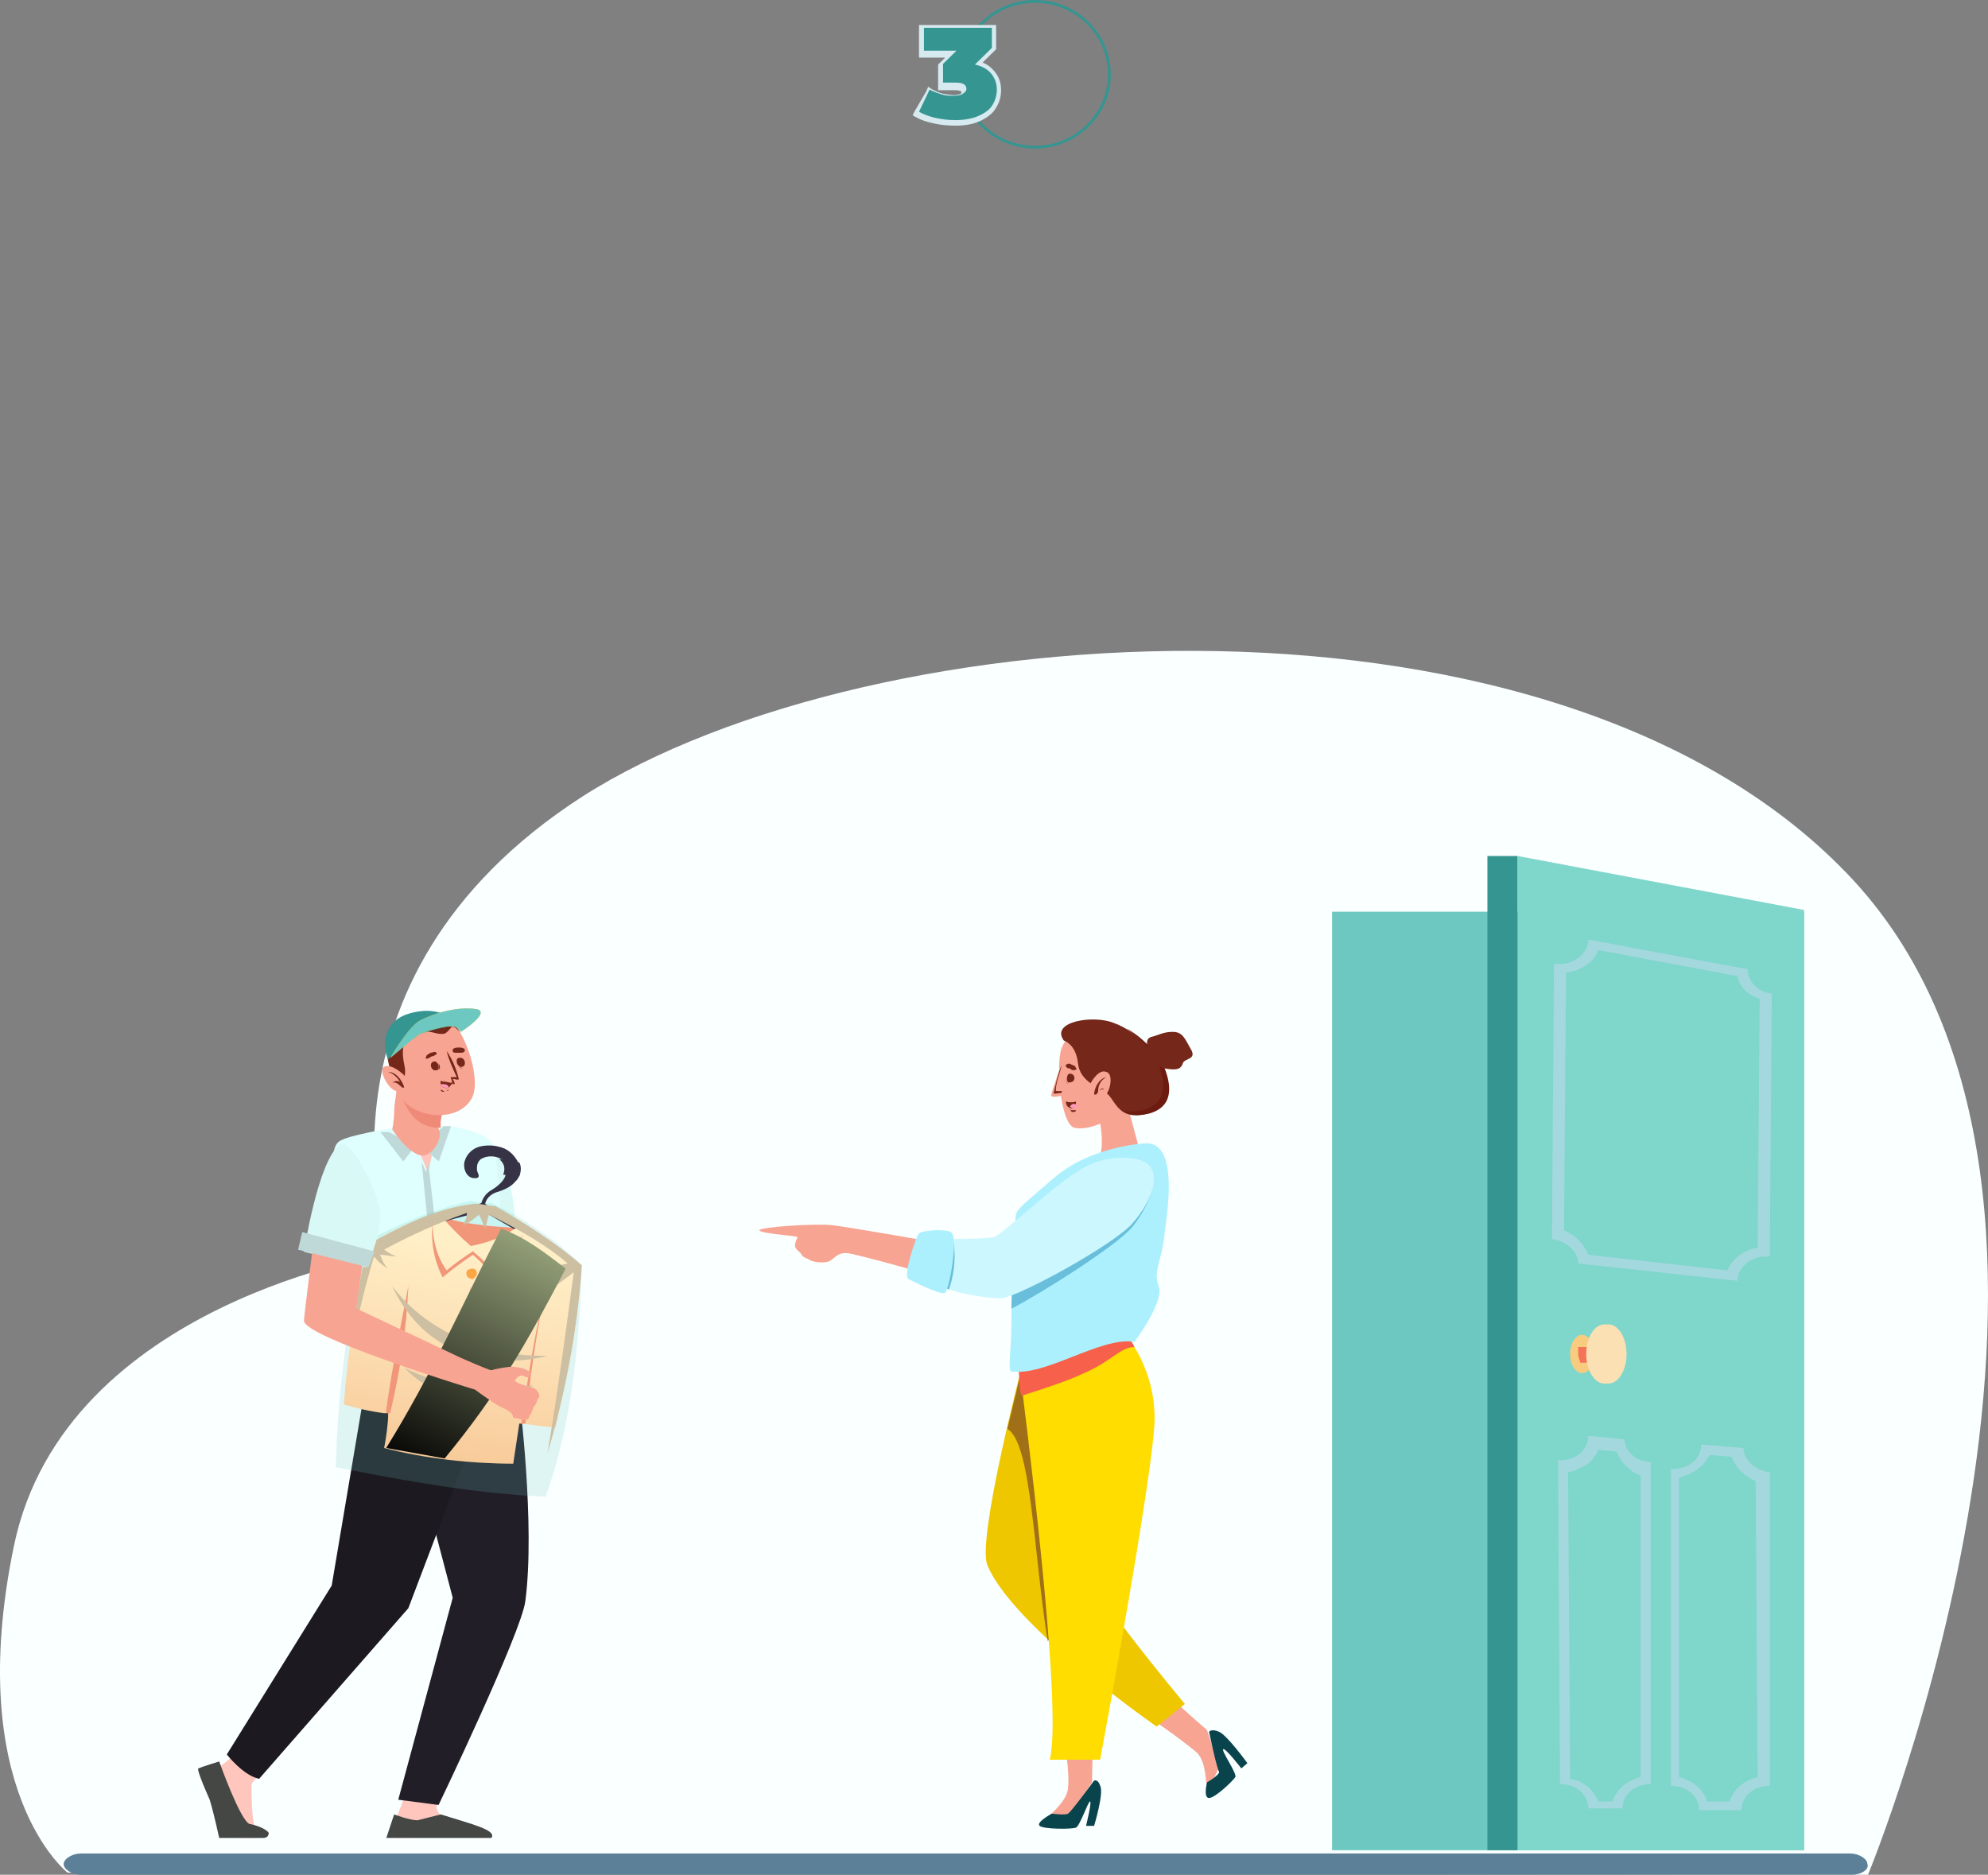 <svg width="281" height="265" viewBox="0 0 281 265" fill="none" xmlns="http://www.w3.org/2000/svg">
<rect x="0" y="0" width="281" height="265" fill="#808080" stroke="none"/>
<path d="M82.353 112.574C41.825 138.67 54.877 177.222 54.877 177.222C54.877 177.222 9.197 184.042 1.984 218.442C-5.228 253.138 9.54 264.703 9.54 264.703L264.041 265C264.041 265 303.538 169.511 261.98 124.436C220.765 79.954 123.224 86.478 82.353 112.574Z" fill="#FAFFFF"/>
<path d="M169.19 247.755C170.615 249.231 170.33 252.185 170.615 252.185C171.185 252.677 172.326 249.724 172.326 249.724L170.615 244.555C170.615 244.555 167.194 241.602 163.203 237.91C162.063 238.894 160.922 239.879 160.067 241.109C164.058 243.817 167.479 246.278 169.19 247.755Z" fill="#F8A492"/>
<path d="M170.9 244.801C170.9 244.801 171.185 244.309 172.326 244.801C173.466 245.293 176.317 249.231 176.317 249.231L175.462 249.97C175.462 249.97 173.181 247.016 172.896 247.262C172.611 247.508 174.891 250.708 174.606 251.2C174.321 251.693 171.755 254.154 170.9 254.154C170.045 254.154 170.615 251.939 170.615 251.939C170.615 251.939 172.326 250.954 172.326 250.462C172.041 250.216 170.9 244.801 170.9 244.801Z" fill="#09434C"/>
<path d="M150.943 252.923C150.658 254.892 148.092 256.615 148.092 257.107C148.092 257.845 151.228 256.615 151.228 256.615L154.364 251.938C154.364 251.938 154.364 247.754 154.649 242.832C152.939 242.832 151.513 242.832 149.803 243.078C150.658 246.77 151.228 250.708 150.943 252.923Z" fill="#F8A492"/>
<path d="M154.649 251.692C154.649 251.692 155.22 251.446 155.505 252.431C156.075 253.415 154.649 258.092 154.649 258.092H153.509C153.509 258.092 154.364 254.646 154.079 254.646C153.794 254.646 152.654 258.092 152.084 258.338C151.513 258.584 147.522 258.584 146.952 258.092C146.382 257.599 148.663 256.369 148.663 256.369C148.663 256.369 150.658 256.615 150.943 256.369C151.228 256.369 154.649 251.692 154.649 251.692Z" fill="#09434C"/>
<path d="M150.944 193.853L144.102 190.9L144.387 193.361C144.387 193.361 138.115 217.481 139.54 221.173C142.961 229.788 163.488 244.063 163.488 244.063L167.479 240.863C167.479 240.863 151.799 222.158 151.799 218.712C151.799 215.266 156.931 195.084 156.931 195.084L150.944 193.853Z" fill="#EFC700"/>
<path opacity="0.51" d="M151.799 218.958C151.799 215.512 156.93 195.33 156.93 195.33L150.943 194.099L144.101 191.146L144.386 193.607C144.386 193.607 143.531 197.299 142.391 201.976C145.812 203.944 146.097 219.696 148.093 232.003L154.364 224.127C152.654 221.665 151.799 219.943 151.799 218.958Z" fill="#531C2E"/>
<path d="M144.102 190.899C144.102 190.899 144.387 195.084 144.387 195.576C144.387 196.068 150.373 241.355 148.378 248.739H155.505C155.505 248.739 163.202 207.39 163.202 200.498C163.202 193.607 159.496 189.177 159.496 189.177L144.102 190.899Z" fill="#FFDD00"/>
<path d="M159.496 189.177L143.816 190.899C143.816 190.899 144.101 195.084 144.101 195.576C144.101 195.576 144.101 196.314 144.387 197.299C147.523 196.314 151.229 195.084 153.224 194.099C157.215 192.376 158.356 190.407 160.351 190.407C160.066 189.669 159.496 189.177 159.496 189.177Z" fill="#F7604B"/>
<path d="M154.65 155.211C154.65 155.211 156.361 160.38 155.506 163.334C154.65 166.779 151.8 170.717 151.8 170.717L161.207 163.087L158.642 153.489L154.65 155.211Z" fill="#F8A492"/>
<path d="M162.062 161.611C162.062 161.611 154.365 161.857 148.948 166.534C143.532 171.21 143.532 170.964 143.532 172.687C143.532 174.41 142.962 182.286 142.962 186.716C142.962 191.146 142.391 193.853 142.962 193.853C147.808 194.592 155.505 188.931 160.352 189.669C160.352 189.669 164.628 184.008 163.773 181.793C162.918 179.578 164.343 178.101 164.628 174.163C165.198 170.225 166.339 161.611 162.062 161.611Z" fill="#ACF0FD"/>
<path d="M160.067 173.425C162.632 170.225 164.913 164.81 160.637 164.072C160.637 164.072 158.071 170.717 153.795 173.671C151.514 175.148 146.953 176.624 143.247 177.609C143.247 179.824 142.961 182.531 142.961 184.993C147.238 182.777 157.786 176.132 160.067 173.425Z" fill="#69BFDB"/>
<path d="M160.637 163.826C160.637 163.826 156.361 162.841 152.369 165.549C148.378 168.01 141.251 174.902 140.396 174.902C138.685 175.148 133.554 175.148 133.554 175.148C133.554 175.148 132.128 175.886 131.843 180.316C131.843 182.531 139.255 183.516 141.536 183.516C144.102 183.27 157.501 175.886 160.067 172.933C162.918 169.733 164.913 164.81 160.637 163.826Z" fill="#CCF7FF"/>
<path d="M134.124 175.148C134.409 175.148 134.409 175.148 134.694 175.148C135.264 177.855 134.694 180.809 134.124 182.285C133.553 182.039 133.268 181.793 132.698 181.547C132.413 180.07 132.698 178.347 132.698 178.347L134.124 175.148Z" fill="#69BFDB"/>
<path d="M152.37 145.367C152.37 145.367 150.944 146.105 150.089 148.074C149.234 150.043 149.804 158.657 151.8 159.396C153.795 159.888 157.216 158.657 161.208 154.719C165.484 150.289 159.212 142.413 152.37 145.367Z" fill="#F8A492"/>
<path d="M150.374 147.09C150.374 147.09 152.084 147.582 152.369 150.289C152.654 152.997 155.505 153.735 156.645 154.719C157.786 155.95 158.356 158.411 162.062 157.427C165.768 156.442 165.198 153.243 164.343 151.028C163.487 148.812 160.352 145.613 157.501 144.628C154.65 143.398 148.378 144.382 150.374 147.09Z" fill="#75271A"/>
<path d="M159.212 145.367C161.207 146.844 163.203 148.813 163.773 150.536C164.628 152.751 165.198 155.951 161.492 156.935C160.067 157.181 159.212 157.181 158.641 156.935C159.497 157.427 160.352 157.92 162.347 157.427C166.054 156.443 165.483 153.243 164.628 151.028C163.773 149.059 161.492 146.598 159.212 145.367Z" fill="#6D1B11"/>
<path d="M162.633 148.813C162.633 148.813 163.203 150.782 164.628 151.028C166.054 151.274 166.909 151.274 167.194 150.289C167.479 149.551 169.19 149.797 168.334 148.32C167.479 146.844 167.194 145.859 165.768 145.859C164.343 145.859 163.773 146.351 162.633 146.597C161.492 147.09 162.633 148.813 162.633 148.813Z" fill="#75271A"/>
<path d="M133.839 175.886C133.839 175.886 119.869 173.425 117.589 173.179C115.308 172.932 107.326 173.425 107.326 173.917C107.611 174.409 112.742 174.655 112.742 174.901C112.742 174.901 112.172 175.886 112.457 176.378C112.742 176.87 113.027 176.87 113.312 177.363C113.598 177.855 114.168 177.855 114.453 178.101C114.738 178.347 116.163 178.593 117.019 178.347C117.874 178.101 118.159 177.117 119.584 177.117C120.725 177.117 132.698 180.562 132.698 180.562L133.839 175.886Z" fill="#F8A492"/>
<path d="M128.422 180.808C128.422 180.808 132.698 183.024 133.554 182.777C134.124 182.531 135.549 174.901 134.409 174.163C133.554 173.671 130.132 173.917 129.847 174.409C129.562 174.655 127.567 180.316 128.422 180.808Z" fill="#ACF0FD"/>
<path d="M150.167 150.042C150.167 150.042 148.568 154.435 148.568 154.923C148.887 155.167 149.847 154.923 149.847 154.923C149.847 154.923 151.126 154.679 151.126 154.923C151.126 155.167 152.086 154.679 152.086 154.679L152.725 154.435L150.167 150.042Z" fill="#F8A492"/>
<path d="M150.657 152.258C150.657 152.258 150.942 152.258 150.657 152.258C150.657 152.75 150.657 153.242 151.227 153.242C150.657 153.242 150.657 152.504 150.657 152.258Z" fill="#75271A"/>
<path d="M151.226 151.766C152.081 151.766 152.081 152.996 151.226 152.996C150.656 153.242 150.656 151.766 151.226 151.766Z" fill="#75271A"/>
<path d="M151.797 151.273C151.512 151.273 151.512 151.273 151.227 151.027C150.942 151.027 150.942 151.027 150.657 150.781V150.535C150.942 150.289 151.227 150.289 151.512 150.535C151.797 150.535 152.082 150.781 152.082 151.027C152.367 151.027 152.082 151.273 151.797 151.273Z" fill="#75271A"/>
<path d="M152.083 156.934C151.798 156.934 151.798 156.934 151.513 156.934C151.228 156.934 151.228 156.688 151.228 156.688C151.228 156.934 151.513 157.18 151.513 157.18C151.798 157.18 152.083 157.18 152.083 156.934Z" fill="#75271A"/>
<path d="M150.088 154.473C149.802 154.473 148.662 154.719 148.947 154.473C149.232 153.242 149.517 151.765 150.088 150.535C149.802 151.765 149.232 152.996 149.232 154.227C149.517 154.227 149.802 154.227 150.088 154.227" fill="#75271A"/>
<path d="M150.657 155.704C150.657 155.704 150.657 156.196 150.942 156.442C150.942 156.442 151.227 156.688 151.512 156.688C151.797 156.688 152.082 156.442 152.082 156.196C152.082 155.95 152.082 155.704 152.082 155.704C152.082 155.704 151.512 155.95 150.657 155.704Z" fill="#75271A"/>
<path d="M151.228 156.442C151.228 156.442 151.513 156.688 151.798 156.688C152.083 156.688 152.368 156.442 152.368 156.196C151.798 155.949 151.513 155.949 151.228 156.442Z" fill="#FF98B9"/>
<path d="M36.938 250.671C36.938 250.671 35.547 251.864 35.547 252.342C35.547 252.819 35.547 257.832 36.103 258.309C36.66 258.787 38.608 259.025 37.773 259.503C37.217 259.98 34.155 259.741 31.929 259.741C31.373 259.741 30.538 255.206 30.259 254.729C29.981 253.774 28.59 251.625 28.868 251.148C29.146 250.909 30.259 250.193 31.373 249.477C32.486 248.761 33.599 247.329 33.599 247.329L36.938 250.671Z" fill="#FFC6BD"/>
<path d="M57.435 253.404L56.01 256.982C56.01 257.493 55.44 258.77 55.44 259.281C55.44 261.07 64.847 257.748 62.567 256.726C62.282 256.726 61.712 255.96 61.712 255.449C61.712 254.427 62.567 253.149 62.567 253.149L57.435 253.404Z" fill="#FFC6BD"/>
<path d="M69.978 189.915L73.399 197.545C73.399 197.545 75.68 215.512 74.254 226.341C73.684 230.772 61.996 255.138 61.996 255.138L56.294 254.4L63.991 225.849L61.14 215.02L57.149 193.361L69.978 189.915Z" fill="#211E27"/>
<path d="M54.013 190.407L51.162 198.775L46.886 224.126L32.062 248C32.062 248 34.342 250.954 36.623 251.446L57.719 227.326L69.123 197.298L68.838 190.653L54.013 190.407Z" fill="#1C1921"/>
<path d="M77.059 187.233C75.643 184.248 73.379 179.024 73.096 178.776L70.831 166.587L63.755 165.841C63.755 165.841 66.585 179.024 66.868 179.522C67.151 180.019 73.379 190.964 75.926 194.944C75.926 192.456 76.493 189.72 77.059 187.233Z" fill="#F8A492"/>
<path d="M72.896 175.101L64.863 175.819C64.863 175.819 64.586 170.074 64.586 167.441C64.586 164.09 65.14 160.021 65.694 160.021C67.079 160.26 68.464 160.739 69.572 161.936C73.173 166.244 72.896 175.101 72.896 175.101Z" fill="#D9F9F7"/>
<path d="M30.985 248.991C30.985 248.991 33.944 257.344 35.288 257.836C35.557 257.836 37.44 258.327 37.978 259.064C37.978 259.555 37.709 259.801 37.171 259.801H30.985C30.985 259.801 30.178 256.116 29.64 254.396C29.64 254.396 27.757 250.22 28.026 249.974C28.564 249.728 30.985 248.991 30.985 248.991Z" fill="#454745"/>
<path d="M54.608 259.801L55.708 256.475C55.708 256.475 57.908 257.306 59.008 257.306C60.107 257.029 62.307 256.475 62.307 256.475C66.707 257.861 70.281 258.692 69.456 259.801H54.608Z" fill="#454745"/>
<path d="M55.1 159.506C55.1 159.506 49.278 160.497 48.113 161.24C46.657 161.983 47.239 164.954 47.239 164.954C47.239 164.954 52.48 186.252 52.189 189.719C51.898 193.434 51.024 198.882 51.024 198.882C51.024 198.882 67.619 199.873 73.733 197.644C73.733 197.644 71.695 189.224 71.695 186.995C71.695 184.766 70.53 162.973 69.657 161.735C68.783 160.497 67.328 160.001 64.125 159.259C61.505 159.011 55.1 159.506 55.1 159.506Z" fill="#DEFFFE"/>
<path d="M54.95 160.021L58.766 161.892L57.005 164.178L53.777 160.021H54.95Z" fill="#BFD8D8"/>
<path d="M58.766 161.601L60.547 165.841L61.26 162.099L60.547 161.85L58.766 158.358V161.601Z" fill="#FFC6BD"/>
<path d="M59.597 164.178L63.027 199.101H64.586L60.532 164.429L60.221 165.686L59.597 164.178Z" fill="#BFD8D8"/>
<path d="M62.715 159.189L59.597 161.961L62.022 164.178L63.754 159.189H62.715Z" fill="#BFD8D8"/>
<path d="M67.912 170.83H63.755V171.662H67.912V170.83Z" fill="white"/>
<path d="M74.564 173.325L71.238 173.602V175.819L74.564 175.542V173.325Z" fill="#BFD8D8"/>
<path d="M60.001 163.334C58.576 163.58 56.58 161.365 55.44 159.642C55.44 159.642 55.725 158.411 55.725 156.935C55.725 155.95 56.01 154.966 56.01 154.227C56.01 153.981 62.852 155.704 62.852 155.704C62.852 155.704 61.997 157.673 61.997 159.15C61.997 159.396 61.997 159.396 61.997 159.642C62.567 160.38 61.712 162.842 60.001 163.334Z" fill="#F8A492"/>
<path d="M62.281 159.395C62.281 159.395 62.281 159.642 62.281 159.395C61.996 159.395 61.711 159.395 61.711 159.395C57.72 159.149 56.865 154.965 56.58 153.981C57.72 154.227 63.136 155.457 63.136 155.457C63.136 155.457 62.281 157.426 62.281 158.903C62.281 159.149 62.281 159.395 62.281 159.395Z" fill="#EF8978"/>
<path d="M54.868 147.335C54.298 149.304 56.008 155.211 58.004 156.442C60.57 158.165 64.846 158.165 66.556 155.457C68.267 152.996 65.701 145.612 63.706 144.382C60.855 142.659 55.723 144.382 54.868 147.335Z" fill="#F8A492"/>
<path d="M61.995 150.289C61.995 150.289 61.995 150.535 61.995 150.289C61.995 150.781 62.28 151.274 61.71 151.274C62.28 151.274 62.28 150.781 61.995 150.289Z" fill="#75271A"/>
<path d="M61.424 150.042C60.569 150.042 60.854 151.519 61.709 151.273C62.28 151.273 61.995 150.042 61.424 150.042Z" fill="#75271A"/>
<path d="M64.56 150.042C64.56 150.535 64.845 150.781 65.415 151.027C64.845 151.027 64.56 150.289 64.56 150.042Z" fill="#75271A"/>
<path d="M64.846 149.55C65.701 149.304 65.986 150.535 65.416 150.781C64.561 151.027 64.276 149.55 64.846 149.55Z" fill="#75271A"/>
<path d="M60.569 149.55C60.854 149.55 60.854 149.304 61.139 149.304C61.424 149.304 61.424 149.058 61.709 149.058V148.812C61.424 148.566 61.139 148.812 60.854 148.812C60.569 149.058 60.284 149.058 60.284 149.304C59.999 149.55 60.284 149.797 60.569 149.55Z" fill="#75271A"/>
<path d="M65.13 148.812C64.845 148.812 64.845 148.812 64.56 148.812C64.275 148.812 63.99 148.812 63.99 148.566V148.32C64.275 148.074 64.56 148.073 64.845 148.073C65.13 148.073 65.415 148.074 65.7 148.32C65.7 148.566 65.7 148.812 65.13 148.812Z" fill="#75271A"/>
<path d="M62.279 153.98C62.279 153.98 62.564 154.226 62.849 154.226C63.135 154.226 63.135 154.226 63.42 153.98C63.42 154.226 63.135 154.226 62.849 154.226C62.564 154.472 62.279 154.226 62.279 153.98Z" fill="#75271A"/>
<path d="M62.565 152.75C62.849 152.996 63.42 153.242 63.705 153.242C63.99 153.242 63.99 153.242 64.275 153.242C64.275 152.996 63.99 152.504 63.99 152.504C64.275 152.504 64.845 152.75 64.845 152.504C64.56 151.273 63.99 149.796 63.135 148.566C63.42 149.796 63.99 151.027 64.56 152.258C64.275 152.258 63.99 152.258 63.705 152.258L63.99 153.242C63.705 152.996 63.135 152.996 62.565 152.75Z" fill="#75271A"/>
<path d="M63.99 152.996C63.99 152.996 63.705 153.488 63.42 153.734C63.135 153.734 63.135 153.98 62.85 153.734C62.565 153.734 62.279 153.488 62.279 153.242C62.279 152.996 62.279 152.75 62.279 152.75C62.279 152.75 63.135 153.242 63.99 152.996Z" fill="#75271A"/>
<path d="M63.42 153.734C63.135 153.734 63.135 153.98 62.849 153.734C62.564 153.734 62.279 153.488 62.279 153.242C62.849 153.242 63.42 153.242 63.42 153.734Z" fill="#FF98B9"/>
<path d="M65.131 146.104C64.846 145.612 64.276 145.12 63.991 145.12C63.706 145.12 63.42 145.858 62.85 146.104C61.71 146.35 61.14 145.612 59.429 145.858C57.149 146.104 56.578 147.827 57.149 150.535C57.719 152.996 56.008 153.488 56.008 153.488C56.008 153.488 53.728 148.566 55.153 146.597C56.578 144.628 60.285 143.151 63.42 144.381C64.276 144.381 65.131 146.104 65.131 146.104Z" fill="#75271A"/>
<path d="M57.149 152.012C57.149 152.012 55.438 150.289 54.298 150.781C53.443 151.274 54.868 153.981 56.008 154.227C57.149 154.473 57.719 153.489 57.719 153.489L57.149 152.012Z" fill="#F8A492"/>
<path d="M54.868 151.52C55.723 151.766 56.293 152.504 56.578 152.996C56.293 152.75 56.008 152.75 55.438 152.996C55.723 152.996 56.008 152.996 56.293 153.242C56.578 153.489 56.578 153.489 56.864 153.735H57.149C56.864 152.75 56.008 151.52 54.868 151.52Z" fill="#75271A"/>
<path d="M64.847 144.874C64.277 144.874 60.571 145.612 58.86 146.351C57.435 147.089 54.869 149.55 54.869 149.797C54.869 150.043 52.874 145.12 57.435 143.397C62.566 141.674 64.847 144.874 64.847 144.874Z" fill="#359591"/>
<path d="M55.154 149.55C55.154 149.55 57.435 145.612 59.146 144.382C60.856 143.397 64.562 142.166 67.413 142.659C69.409 143.151 65.132 145.858 65.132 145.858C65.132 145.858 64.847 145.366 64.277 145.12C62.852 144.874 60.856 145.612 59.431 146.104C58.005 147.089 55.154 149.55 55.154 149.55Z" fill="#FFC727"/>
<path d="M55.154 149.55C55.154 149.55 57.435 145.612 59.146 144.382C60.856 143.397 64.562 142.166 67.413 142.659C69.409 143.151 65.132 145.858 65.132 145.858C65.132 145.858 64.847 145.366 64.277 145.12C62.852 144.874 60.856 145.612 59.431 146.104C58.005 147.089 55.154 149.55 55.154 149.55Z" fill="#6CC8C1"/>
<path d="M154.079 153.242C154.079 153.242 155.22 151.027 156.36 151.519C157.5 151.765 156.93 154.719 155.79 155.211C154.65 155.703 154.079 154.965 154.079 154.965V153.242Z" fill="#F8A492"/>
<path d="M156.361 152.258C155.506 152.75 155.221 153.488 155.221 154.227C155.506 153.98 155.791 153.734 156.076 153.98C155.791 153.98 155.506 153.98 155.221 154.227C155.221 154.473 154.935 154.719 154.935 154.719H154.65C154.65 153.98 155.221 152.504 156.361 152.258Z" fill="#75271A"/>
<path d="M254.999 128.876H188.289V261.537H254.999V128.876Z" fill="#6CC8C1"/>
<path d="M214.517 121H210.241V261.537H214.517V121Z" fill="#359591"/>
<path d="M214.518 121C214.518 121.246 214.518 261.537 214.518 261.537H255V128.63L214.518 121Z" fill="#7FD6CB"/>
<path opacity="0.57" d="M247.018 136.998L224.496 132.814C224.496 134.783 222.501 136.26 220.505 136.26C220.22 136.26 219.935 136.26 219.65 136.26L219.365 175.148C221.36 175.394 223.071 176.871 223.071 178.593L245.593 181.055C245.593 179.086 247.588 177.609 249.584 177.609C249.869 177.609 249.869 177.609 250.154 177.609L250.439 140.444C248.443 140.198 247.018 138.721 247.018 136.998ZM248.443 176.378C246.448 176.624 244.737 178.101 244.167 179.578L224.496 177.363C223.926 175.886 222.786 174.655 221.075 173.917L221.36 137.491C223.356 137.244 225.352 136.014 225.922 134.291L245.593 137.983C245.878 139.46 247.018 140.69 248.729 141.182L248.443 176.378Z" fill="#BED9EC"/>
<path opacity="0.57" d="M246.448 204.683L240.461 204.19C240.461 206.159 238.75 207.636 236.47 207.636H236.185V252.431C238.465 252.431 240.176 253.908 240.176 255.877H246.163C246.163 253.908 247.873 252.431 250.154 252.431V208.128C248.158 207.882 246.448 206.406 246.448 204.683ZM248.443 251.2C246.448 251.692 245.022 252.923 244.452 254.646H241.316C240.746 252.923 239.321 251.692 237.325 251.2V208.867C239.321 208.375 241.031 207.144 241.601 205.667L244.737 205.913C245.307 207.39 246.448 208.621 248.158 209.359L248.443 251.2Z" fill="#BED9EC"/>
<path opacity="0.57" d="M229.628 203.452L224.496 202.96C224.496 204.929 222.785 206.406 220.505 206.406H220.22L220.505 252.185C222.785 252.185 224.496 253.662 224.496 255.631H229.342C229.342 253.662 231.053 252.185 233.334 252.185V206.652C231.338 206.652 229.628 205.175 229.628 203.452ZM231.908 251.2C229.913 251.693 228.487 252.923 227.917 254.646H225.921C225.351 253.169 223.926 251.693 221.93 251.447L221.645 208.129C222.785 207.882 223.641 207.39 224.496 206.898C225.066 206.406 225.636 205.667 225.921 204.929L228.487 205.175C229.057 206.652 230.198 207.882 231.908 208.621V251.2Z" fill="#BED9EC"/>
<path d="M223.639 194.099C224.584 194.099 225.35 192.887 225.35 191.392C225.35 189.897 224.584 188.685 223.639 188.685C222.695 188.685 221.929 189.897 221.929 191.392C221.929 192.887 222.695 194.099 223.639 194.099Z" fill="#F7CC7F"/>
<path d="M226.775 190.407V192.623H223.354C223.354 192.376 223.069 191.884 223.069 191.392C223.069 191.146 223.069 190.654 223.069 190.407H226.775Z" fill="#F47458"/>
<path d="M226.775 195.576C228.192 195.576 229.341 193.702 229.341 191.392C229.341 189.081 228.192 187.208 226.775 187.208C225.358 187.208 224.209 189.081 224.209 191.392C224.209 193.702 225.358 195.576 226.775 195.576Z" fill="#FAE0B2"/>
<path d="M227.345 195.576C228.762 195.576 229.911 193.702 229.911 191.392C229.911 189.081 228.762 187.208 227.345 187.208C225.928 187.208 224.779 189.081 224.779 191.392C224.779 193.702 225.928 195.576 227.345 195.576Z" fill="#FAE0B2"/>
<path opacity="0.19" d="M77.107 211.574C66.844 211.082 57.436 209.359 47.458 207.39C47.743 196.56 49.168 186.223 51.449 175.64C56.01 173.179 61.142 170.964 66.558 169.733C67.699 169.979 68.269 170.225 69.409 169.979C74.256 172.44 78.532 175.148 82.238 178.84C81.953 189.423 80.813 201.483 77.107 211.574Z" fill="#6CC8C1"/>
<path d="M67.699 177.117C69.98 176.624 71.975 175.394 73.401 173.671C71.69 173.425 69.98 173.425 68.269 173.179C66.274 172.933 63.993 172.686 61.997 171.702C63.138 174.163 65.133 176.132 67.699 177.117Z" fill="#F19679"/>
<path d="M68.554 170.471C68.554 169.487 69.409 168.748 70.264 168.502C71.12 168.256 72.26 167.764 72.83 167.025C73.686 166.287 73.686 165.056 73.115 164.072C72.545 163.087 71.69 162.349 70.55 162.103C69.694 161.857 68.554 161.857 67.699 162.103C66.844 162.349 65.988 163.087 65.703 164.072C65.418 164.81 65.703 166.287 66.844 166.533C67.129 166.533 67.129 166.533 67.414 166.533C67.984 166.287 67.414 165.795 67.414 165.302C67.414 164.81 67.414 164.318 67.984 163.826C68.839 163.333 69.98 163.333 70.835 163.826C71.69 164.318 71.69 165.302 71.405 166.287C71.12 167.025 70.264 167.764 69.409 168.256C68.554 168.748 67.984 169.733 67.984 170.471C67.984 170.471 68.269 170.471 68.554 170.471Z" fill="#363347"/>
<path d="M61.427 172.44L68.269 169.979L74.256 173.916L73.401 174.163L68.269 171.209L61.712 172.932L61.427 172.44Z" fill="#363347"/>
<path d="M78.532 201.729C77.106 201.729 75.681 201.483 73.97 201.237C73.685 201.237 73.685 201.237 73.4 201.237C73.115 203.206 72.83 204.929 72.545 206.898C66.558 206.898 60.001 206.159 54.299 204.683C54.584 203.206 54.87 201.237 54.87 199.76C54.584 199.76 54.584 199.76 54.299 199.76C52.304 199.514 50.308 199.022 48.598 198.53C49.168 190.9 50.308 183.516 52.304 175.886C55.155 173.917 58.576 172.44 61.997 171.456C63.422 173.179 64.847 174.655 66.558 176.132C69.124 175.64 71.69 174.655 73.4 173.179C76.536 174.655 78.817 176.378 81.097 178.593C81.097 186.469 80.242 194.345 78.532 201.729Z" fill="url(#paint0_linear)"/>
<path d="M61.142 172.933C61.142 175.148 61.712 177.609 63.138 179.578C64.278 178.593 65.703 177.609 66.844 176.871C67.984 177.855 69.124 178.84 69.98 180.07C71.69 178.347 72.83 176.378 73.971 174.409C73.115 176.624 71.69 178.84 69.98 180.809C69.124 179.578 67.984 178.347 66.844 177.363C65.418 178.347 63.993 179.332 62.567 180.562C61.427 178.347 60.857 175.64 61.142 172.933ZM57.721 181.793C56.581 187.7 55.44 193.361 54.585 199.268C54.585 199.268 54.585 199.514 54.585 199.76C54.87 199.76 54.87 199.76 55.155 199.76C56.581 193.607 57.436 188.192 57.721 181.793ZM74.256 201.237C74.826 195.33 75.681 189.423 76.822 183.516C75.396 189.423 74.541 195.33 73.686 201.237C73.971 201.237 73.971 201.237 74.256 201.237ZM66.559 181.793C64.848 189.669 63.708 197.791 62.852 205.913C64.563 198.037 65.988 189.915 66.559 181.793Z" fill="#F19679"/>
<path d="M66.844 179.331C67.129 179.331 67.414 179.577 67.414 180.07C67.414 180.316 67.129 180.562 66.844 180.808C66.559 180.808 65.989 180.562 65.989 180.316C65.704 179.577 66.274 179.331 66.844 179.331Z" fill="#FCA746"/>
<path d="M77.391 205.421C78.817 196.806 79.957 188.438 81.097 179.824C80.242 180.562 79.387 181.054 78.532 181.793C78.817 180.808 79.387 180.07 79.672 179.331C78.532 179.577 77.677 179.577 76.536 179.824C77.677 179.331 78.817 178.839 80.242 178.593C77.106 175.886 73.115 173.67 69.124 171.701C68.839 172.44 68.839 172.932 68.554 173.67C68.269 172.932 67.984 172.194 67.698 171.701C67.128 172.194 66.273 172.932 65.418 173.178C65.703 172.686 65.988 172.194 65.988 171.455C61.712 172.932 58.006 174.655 54.3 176.624C54.87 177.116 55.44 177.362 56.01 177.608C55.155 177.608 54.585 177.362 53.729 177.362C54.014 178.101 54.3 178.839 54.87 179.331C54.014 178.839 53.444 178.347 52.874 177.608C51.734 181.3 50.878 184.992 50.023 188.684C50.308 184.5 50.879 180.07 52.019 175.886C56.58 173.424 61.142 170.963 66.558 170.225C67.698 169.979 68.839 170.471 69.979 170.471C74.255 172.932 78.532 175.639 82.238 178.839C81.668 187.7 79.957 196.806 77.391 205.421Z" fill="#CDBFA1"/>
<path d="M77.391 191.638C68.553 191.884 60.001 187.946 55.439 181.793C57.15 185.485 60.001 188.93 63.992 190.653C68.268 192.376 72.829 192.868 77.391 191.638Z" fill="#CDBFA1"/>
<path d="M75.396 195.822C69.124 196.806 62.567 196.068 57.15 193.36C59.431 195.575 61.997 197.298 65.418 197.544C68.839 198.037 72.26 197.544 75.396 195.822Z" fill="#CDBFA1"/>
<path d="M54.585 204.682C61.142 194.099 65.133 184.746 70.835 173.671C74.256 174.901 77.107 177.116 79.958 179.331C74.541 189.669 70.55 196.806 62.852 206.159" fill="url(#paint1_linear)"/>
<path d="M70.55 163.825C71.405 164.564 71.405 165.302 71.12 166.041L73.401 166.287C73.686 165.548 73.686 164.81 73.401 164.318L70.55 163.825Z" fill="#363347"/>
<path d="M42.967 176.942L51.775 179.145C51.775 179.145 53.48 175.718 53.764 172.291C54.048 169.108 49.502 160.784 48.081 161.763C44.956 163.967 42.967 176.942 42.967 176.942Z" fill="#D9F9F7"/>
<path d="M69.973 198.418C68.836 197.67 67.13 196.424 67.13 196.424C65.425 195.925 42.967 188.946 42.967 186.703C42.967 185.955 44.388 174.988 44.388 174.988L51.495 176.732L50.358 184.958C50.927 185.207 65.14 191.937 65.14 191.937C65.14 191.937 69.12 193.682 69.404 193.682C69.689 193.682 69.973 193.432 72.247 193.183C72.816 193.183 73.953 193.432 73.953 193.432C73.953 193.432 75.09 193.931 75.09 194.18C75.09 194.429 74.806 194.679 74.522 194.679C74.237 194.679 73.953 194.429 73.669 194.429C73.384 194.429 72.816 194.928 72.816 195.177C72.816 195.427 74.237 195.925 75.374 196.174C75.943 196.424 76.227 196.922 76.227 197.421C76.227 197.67 75.943 197.67 75.943 197.919C75.943 198.168 75.659 198.667 75.374 198.916C75.374 199.165 75.09 199.913 74.806 200.162C74.806 200.162 74.806 200.162 74.806 200.412C74.522 200.661 74.237 200.91 73.669 200.661C73.1 200.412 72.532 200.412 72.532 200.412C72.532 199.415 71.11 199.165 69.973 198.418Z" fill="#F8A492"/>
<path d="M42.72 174.156L42.136 176.651L52.069 179.146L52.945 176.9L42.72 174.156Z" fill="#BFD8D8"/>
<path d="M261.828 265H11.428C10.214 265 9 264.25 9 263.5C9 262.75 10.214 262 11.428 262H261.525C262.739 262 263.953 262.75 263.953 263.5C264.256 264.25 263.042 265 261.828 265Z" fill="#5C8097"/>
<path d="M146.299 21C140.399 21 135.599 16.29 135.599 10.5C135.599 4.71 140.399 0 146.299 0C152.198 0 156.998 4.71 156.998 10.5C157.098 16.192 152.198 21 146.299 21ZM146.299 0.393C140.599 0.393 135.999 4.907 135.999 10.5C135.999 16.093 140.599 20.608 146.299 20.608C151.998 20.608 156.598 16.093 156.598 10.5C156.598 4.907 151.998 0.393 146.299 0.393Z" fill="#359591"/>
<path d="M135 17.467C134.1 17.467 133.1 17.369 132.2 17.173C131.3 16.977 130.4 16.682 129.7 16.29L129.4 16.093L131.2 12.364L131.5 12.561C132 12.855 132.5 13.052 133.1 13.248C133.7 13.444 134.2 13.444 134.8 13.444C135.2 13.444 135.6 13.346 135.9 13.248C136.1 13.15 136.2 13.052 136.2 12.855C136.2 12.757 136.2 12.364 135 12.364H132.9V9.322L134.3 7.851H130.2V3.925H140.499V6.967L138.399 9.028C139.199 9.322 139.799 9.715 140.299 10.304C140.899 10.991 141.199 11.874 141.199 12.757C141.199 13.542 140.999 14.327 140.499 15.014C139.999 15.701 139.299 16.29 138.399 16.78C137.499 17.173 136.3 17.467 135 17.467Z" fill="#359591"/>
<path d="M140.199 4.122V6.771L137.8 9.126C138.799 9.322 139.599 9.813 140.099 10.402C140.599 10.991 140.899 11.776 140.899 12.659C140.899 13.444 140.699 14.131 140.299 14.818C139.899 15.505 139.199 15.995 138.299 16.388C137.4 16.78 136.3 16.977 135 16.977C134.1 16.977 133.2 16.878 132.3 16.682C131.4 16.486 130.6 16.192 129.9 15.799L131.4 12.659C131.9 12.953 132.5 13.149 133.1 13.346C133.7 13.542 134.3 13.542 134.9 13.542C135.4 13.542 135.8 13.444 136.1 13.248C136.4 13.051 136.6 12.855 136.6 12.561C136.6 11.972 136.1 11.678 135.1 11.678H133.3V9.028L135.2 7.164H130.6V3.925H140.199V4.122ZM140.899 3.533H140.199H130.6H129.9V4.22V7.458V8.145H130.6H133.6L132.8 8.93L132.6 9.126V9.421V12.07V12.757H133.3H135C135.7 12.757 135.9 12.953 135.9 12.953C135.9 12.953 135.9 12.953 135.9 13.051C135.9 13.051 135.9 13.149 135.8 13.248C135.6 13.346 135.3 13.444 134.9 13.444C134.4 13.444 133.9 13.346 133.3 13.248C132.8 13.149 132.2 12.855 131.8 12.659L131.2 12.266L130.9 12.953L129.3 15.701L129 16.29L129.5 16.584C130.2 16.977 131.1 17.271 132.1 17.467C133 17.664 134 17.762 135 17.762C136.4 17.762 137.6 17.565 138.599 17.075C139.599 16.584 140.399 15.995 140.799 15.21C141.299 14.425 141.499 13.64 141.499 12.757C141.499 11.678 141.199 10.794 140.499 10.009C140.099 9.519 139.599 9.126 138.899 8.832L140.599 7.164L140.799 6.967V6.673V4.023V3.533H140.899Z" fill="#D7EAF0"/>
<defs>
<linearGradient id="paint0_linear" x1="58.156" y1="218.192" x2="65.532" y2="175.957" gradientUnits="userSpaceOnUse">
<stop stop-color="#F5BA85"/>
<stop offset="0.623" stop-color="#FCDDB1"/>
<stop offset="1" stop-color="#FFEFC7"/>
</linearGradient>
<linearGradient id="paint1_linear" x1="77.906" y1="174.679" x2="58.072" y2="214.48" gradientUnits="userSpaceOnUse">
<stop stop-color="#9BA87E"/>
<stop offset="0.71" stop-color="#1F2119"/>
<stop offset="0.883"/>
</linearGradient>
</defs>
</svg>
